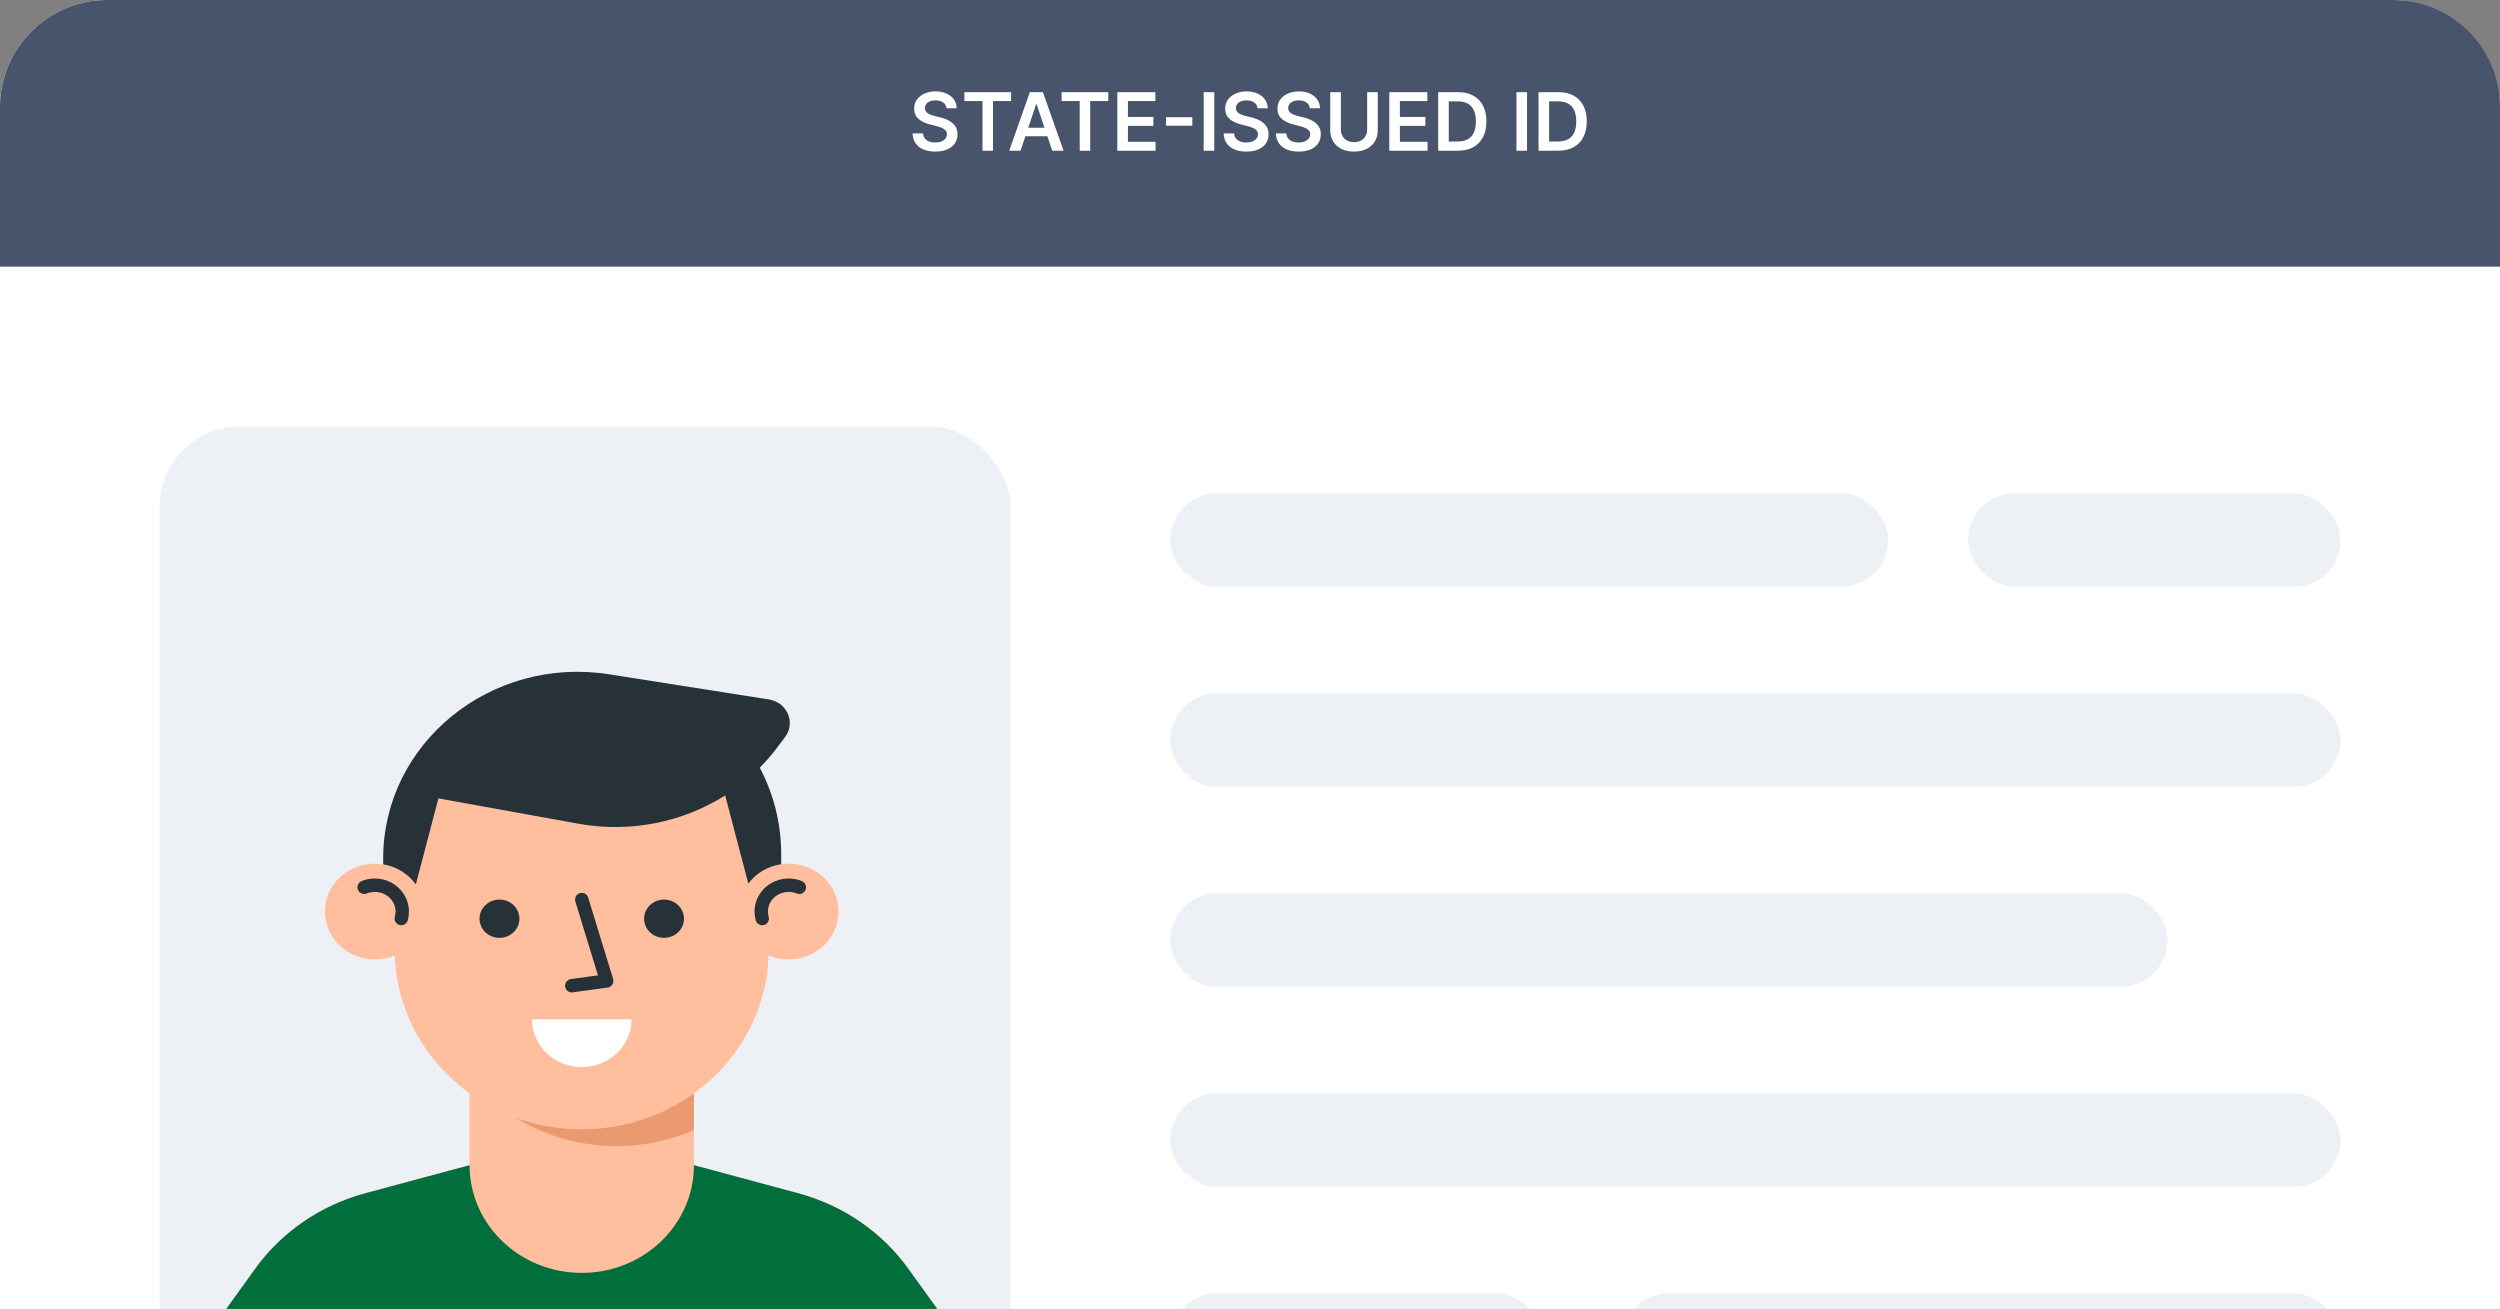 <svg width="212" height="111" viewBox="0 0 212 111" fill="none" xmlns="http://www.w3.org/2000/svg">
<rect x="0" y="0" width="212" height="111" fill="#808080" stroke="none"/>
<rect width="212" height="135.68" rx="9.099" fill="white"/>
<path d="M0 9.099C0 4.074 4.074 0 9.099 0H202.901C207.926 0 212 4.074 212 9.099V22.613H0V9.099Z" fill="#47546B"/>
<path d="M80.265 9.181C80.242 8.97 80.147 8.805 79.979 8.687C79.812 8.569 79.596 8.51 79.329 8.51C79.142 8.51 78.981 8.538 78.847 8.595C78.713 8.652 78.61 8.728 78.539 8.825C78.468 8.922 78.432 9.033 78.43 9.157C78.43 9.261 78.454 9.35 78.501 9.426C78.549 9.502 78.615 9.567 78.697 9.62C78.779 9.672 78.871 9.715 78.971 9.751C79.071 9.786 79.172 9.816 79.274 9.841L79.739 9.957C79.926 10.001 80.106 10.059 80.279 10.134C80.454 10.208 80.61 10.302 80.747 10.415C80.886 10.528 80.996 10.665 81.076 10.824C81.157 10.984 81.198 11.172 81.198 11.387C81.198 11.677 81.123 11.934 80.975 12.155C80.826 12.374 80.611 12.547 80.33 12.671C80.051 12.794 79.712 12.855 79.315 12.855C78.929 12.855 78.594 12.795 78.309 12.676C78.026 12.556 77.805 12.382 77.645 12.152C77.487 11.923 77.401 11.643 77.388 11.314H78.273C78.286 11.487 78.339 11.631 78.433 11.745C78.526 11.86 78.648 11.946 78.799 12.002C78.951 12.059 79.12 12.087 79.308 12.087C79.503 12.087 79.674 12.058 79.821 12C79.97 11.94 80.086 11.858 80.17 11.753C80.254 11.646 80.297 11.521 80.299 11.379C80.297 11.25 80.259 11.143 80.185 11.059C80.111 10.974 80.006 10.903 79.872 10.846C79.74 10.788 79.585 10.736 79.407 10.691L78.842 10.546C78.433 10.441 78.11 10.282 77.873 10.068C77.637 9.854 77.519 9.568 77.519 9.213C77.519 8.921 77.598 8.664 77.757 8.445C77.917 8.225 78.134 8.055 78.409 7.933C78.683 7.811 78.994 7.749 79.341 7.749C79.694 7.749 80.002 7.811 80.267 7.933C80.534 8.055 80.743 8.223 80.895 8.44C81.047 8.655 81.125 8.902 81.13 9.181H80.265ZM81.781 8.571V7.817H85.741V8.571H84.207V12.78H83.315V8.571H81.781ZM86.542 12.78H85.582L87.329 7.817H88.439L90.189 12.78H89.229L87.903 8.835H87.865L86.542 12.78ZM86.573 10.834H89.19V11.556H86.573V10.834ZM90.025 8.571V7.817H93.984V8.571H92.45V12.78H91.558V8.571H90.025ZM94.748 12.78V7.817H97.975V8.571H95.647V9.918H97.808V10.672H95.647V12.026H97.995V12.78H94.748ZM101.11 9.938V10.66H98.876V9.938H101.11ZM102.97 7.817V12.78H102.071V7.817H102.97ZM106.641 9.181C106.618 8.97 106.523 8.805 106.355 8.687C106.189 8.569 105.972 8.51 105.706 8.51C105.518 8.51 105.357 8.538 105.223 8.595C105.089 8.652 104.987 8.728 104.916 8.825C104.844 8.922 104.808 9.033 104.807 9.157C104.807 9.261 104.83 9.35 104.877 9.426C104.925 9.502 104.991 9.567 105.073 9.62C105.155 9.672 105.247 9.715 105.347 9.751C105.447 9.786 105.548 9.816 105.65 9.841L106.115 9.957C106.303 10.001 106.483 10.059 106.655 10.134C106.83 10.208 106.986 10.302 107.123 10.415C107.262 10.528 107.372 10.665 107.453 10.824C107.534 10.984 107.574 11.172 107.574 11.387C107.574 11.677 107.5 11.934 107.351 12.155C107.202 12.374 106.987 12.547 106.706 12.671C106.427 12.794 106.088 12.855 105.691 12.855C105.305 12.855 104.97 12.795 104.685 12.676C104.403 12.556 104.181 12.382 104.021 12.152C103.863 11.923 103.777 11.643 103.765 11.314H104.649C104.662 11.487 104.715 11.631 104.809 11.745C104.903 11.86 105.025 11.946 105.175 12.002C105.327 12.059 105.496 12.087 105.684 12.087C105.879 12.087 106.05 12.058 106.197 12C106.346 11.94 106.462 11.858 106.546 11.753C106.63 11.646 106.673 11.521 106.675 11.379C106.673 11.25 106.635 11.143 106.561 11.059C106.487 10.974 106.382 10.903 106.248 10.846C106.116 10.788 105.961 10.736 105.783 10.691L105.218 10.546C104.81 10.441 104.487 10.282 104.249 10.068C104.013 9.854 103.895 9.568 103.895 9.213C103.895 8.921 103.975 8.664 104.133 8.445C104.293 8.225 104.51 8.055 104.785 7.933C105.059 7.811 105.37 7.749 105.718 7.749C106.07 7.749 106.378 7.811 106.643 7.933C106.91 8.055 107.119 8.223 107.271 8.44C107.423 8.655 107.501 8.902 107.506 9.181H106.641ZM111.073 9.181C111.05 8.97 110.955 8.805 110.787 8.687C110.62 8.569 110.404 8.51 110.137 8.51C109.95 8.51 109.789 8.538 109.655 8.595C109.521 8.652 109.418 8.728 109.347 8.825C109.276 8.922 109.24 9.033 109.238 9.157C109.238 9.261 109.262 9.35 109.308 9.426C109.357 9.502 109.422 9.567 109.505 9.62C109.587 9.672 109.678 9.715 109.779 9.751C109.879 9.786 109.98 9.816 110.081 9.841L110.547 9.957C110.734 10.001 110.914 10.059 111.087 10.134C111.262 10.208 111.417 10.302 111.555 10.415C111.694 10.528 111.804 10.665 111.884 10.824C111.965 10.984 112.006 11.172 112.006 11.387C112.006 11.677 111.931 11.934 111.783 12.155C111.634 12.374 111.419 12.547 111.138 12.671C110.858 12.794 110.52 12.855 110.123 12.855C109.737 12.855 109.401 12.795 109.117 12.676C108.834 12.556 108.613 12.382 108.453 12.152C108.295 11.923 108.209 11.643 108.196 11.314H109.081C109.094 11.487 109.147 11.631 109.241 11.745C109.334 11.86 109.456 11.946 109.606 12.002C109.758 12.059 109.928 12.087 110.115 12.087C110.311 12.087 110.482 12.058 110.629 12C110.778 11.94 110.894 11.858 110.978 11.753C111.062 11.646 111.105 11.521 111.106 11.379C111.105 11.25 111.067 11.143 110.993 11.059C110.918 10.974 110.814 10.903 110.68 10.846C110.547 10.788 110.392 10.736 110.215 10.691L109.65 10.546C109.241 10.441 108.918 10.282 108.681 10.068C108.445 9.854 108.327 9.568 108.327 9.213C108.327 8.921 108.406 8.664 108.564 8.445C108.724 8.225 108.942 8.055 109.216 7.933C109.491 7.811 109.802 7.749 110.149 7.749C110.501 7.749 110.81 7.811 111.075 7.933C111.342 8.055 111.551 8.223 111.703 8.44C111.854 8.655 111.933 8.902 111.938 9.181H111.073ZM115.935 7.817H116.834V11.059C116.834 11.415 116.75 11.727 116.582 11.997C116.416 12.267 116.182 12.478 115.88 12.63C115.578 12.78 115.225 12.855 114.821 12.855C114.415 12.855 114.061 12.78 113.759 12.63C113.457 12.478 113.223 12.267 113.057 11.997C112.89 11.727 112.807 11.415 112.807 11.059V7.817H113.706V10.984C113.706 11.191 113.751 11.375 113.842 11.537C113.934 11.698 114.063 11.825 114.229 11.917C114.396 12.008 114.593 12.053 114.821 12.053C115.049 12.053 115.246 12.008 115.412 11.917C115.58 11.825 115.709 11.698 115.8 11.537C115.89 11.375 115.935 11.191 115.935 10.984V7.817ZM117.812 12.78V7.817H121.039V8.571H118.711V9.918H120.872V10.672H118.711V12.026H121.059V12.78H117.812ZM123.638 12.78H121.957V7.817H123.672C124.165 7.817 124.588 7.917 124.942 8.115C125.298 8.312 125.571 8.596 125.761 8.966C125.952 9.336 126.047 9.778 126.047 10.294C126.047 10.811 125.951 11.255 125.759 11.627C125.568 11.998 125.293 12.283 124.933 12.482C124.574 12.681 124.143 12.78 123.638 12.78ZM122.856 12.002H123.595C123.941 12.002 124.229 11.939 124.46 11.813C124.691 11.685 124.865 11.496 124.981 11.244C125.097 10.99 125.155 10.673 125.155 10.294C125.155 9.914 125.097 9.599 124.981 9.349C124.865 9.097 124.693 8.908 124.465 8.784C124.239 8.658 123.958 8.595 123.622 8.595H122.856V12.002ZM129.493 7.817V12.78H128.594V7.817H129.493ZM132.148 12.78H130.467V7.817H132.182C132.675 7.817 133.098 7.917 133.452 8.115C133.808 8.312 134.081 8.596 134.271 8.966C134.462 9.336 134.557 9.778 134.557 10.294C134.557 10.811 134.461 11.255 134.269 11.627C134.078 11.998 133.803 12.283 133.442 12.482C133.084 12.681 132.652 12.78 132.148 12.78ZM131.366 12.002H132.105C132.451 12.002 132.739 11.939 132.97 11.813C133.201 11.685 133.375 11.496 133.491 11.244C133.607 10.99 133.665 10.673 133.665 10.294C133.665 9.914 133.607 9.599 133.491 9.349C133.375 9.097 133.203 8.908 132.975 8.784C132.749 8.658 132.468 8.595 132.131 8.595H131.366V12.002Z" fill="white"/>
<g clip-path="url(#clip0_20_23459)">
<rect x="13.533" y="36.181" width="72.789" height="86.437" rx="6.824" fill="#EDF0F4"/>
<path fill-rule="evenodd" clip-rule="evenodd" d="M77.018 107.584C74.774 104.469 71.467 102.204 67.668 101.183L58.844 98.81V92.722C62.574 90.032 65.024 85.799 65.174 81.011C65.695 81.232 66.271 81.357 66.878 81.357C69.213 81.357 71.106 79.54 71.106 77.298C71.106 75.057 69.213 73.24 66.878 73.24C66.276 73.24 65.705 73.362 65.186 73.579V72.428C65.186 64.022 58.087 57.207 49.33 57.207H49.33C40.573 57.207 33.474 64.022 33.474 72.428V73.579C32.956 73.362 32.385 73.24 31.783 73.24C29.448 73.24 27.555 75.057 27.555 77.298C27.555 79.54 29.448 81.357 31.783 81.357C32.389 81.357 32.965 81.232 33.486 81.011C33.637 85.799 36.086 90.032 39.816 92.722V98.81L30.993 101.183C27.194 102.204 23.886 104.469 21.642 107.584L15.504 116.108V122.148H83.157V116.108L77.018 107.584Z" fill="#FFBE9D"/>
<path fill-rule="evenodd" clip-rule="evenodd" d="M49.329 95.767C47.374 95.767 45.503 95.425 43.773 94.804C46.233 96.312 49.154 97.187 52.289 97.187C54.627 97.187 56.845 96.698 58.843 95.826V92.723C56.193 94.634 52.899 95.767 49.329 95.767Z" fill="#EB996E"/>
<path d="M34.027 77.891C34.081 77.702 34.11 77.503 34.11 77.298C34.11 76.066 33.069 75.066 31.784 75.066C31.463 75.066 31.157 75.129 30.879 75.241" stroke="#263238" stroke-width="1.137" stroke-linecap="round" stroke-linejoin="round"/>
<path d="M64.635 77.891C64.582 77.702 64.553 77.503 64.553 77.298C64.553 76.066 65.594 75.066 66.878 75.066C67.199 75.066 67.505 75.129 67.784 75.241" stroke="#263238" stroke-width="1.137" stroke-linecap="round" stroke-linejoin="round"/>
<path fill-rule="evenodd" clip-rule="evenodd" d="M53.558 86.431C53.558 88.673 51.665 90.49 49.33 90.49C46.995 90.49 45.102 88.673 45.102 86.431H53.558Z" fill="white"/>
<path fill-rule="evenodd" clip-rule="evenodd" d="M58.002 77.906C58.002 78.803 57.245 79.53 56.31 79.53C55.376 79.53 54.619 78.803 54.619 77.906C54.619 77.01 55.376 76.283 56.31 76.283C57.245 76.283 58.002 77.01 58.002 77.906Z" fill="#263238"/>
<path fill-rule="evenodd" clip-rule="evenodd" d="M44.047 77.906C44.047 78.803 43.289 79.53 42.355 79.53C41.421 79.53 40.664 78.803 40.664 77.906C40.664 77.01 41.421 76.283 42.355 76.283C43.289 76.283 44.047 77.01 44.047 77.906Z" fill="#263238"/>
<path d="M49.334 76.283L51.448 83.183L48.488 83.588" stroke="#263238" stroke-width="1.137" stroke-linecap="round" stroke-linejoin="round"/>
<path fill-rule="evenodd" clip-rule="evenodd" d="M66.245 73.289V72.427C66.245 69.79 65.589 67.3 64.426 65.099C64.951 64.57 65.443 64.006 65.896 63.404L66.573 62.504C67.493 61.282 66.752 59.557 65.201 59.313L51.654 57.18C41.615 55.599 32.494 63.035 32.494 72.8V73.3C33.641 73.487 34.63 74.113 35.265 74.995L37.178 67.702L49.051 69.851C53.443 70.647 57.892 69.73 61.495 67.45L63.455 74.923C64.105 74.06 65.099 73.455 66.245 73.289Z" fill="#263238"/>
<path fill-rule="evenodd" clip-rule="evenodd" d="M83.159 116.107L77.02 107.583C74.776 104.467 71.469 102.203 67.669 101.181L58.846 98.808C58.846 103.852 54.587 107.941 49.332 107.941C44.078 107.941 39.819 103.852 39.819 98.808L30.995 101.181C27.196 102.203 23.888 104.467 21.645 107.583L15.506 116.107V122.147H83.159V116.107Z" fill="#016F3C"/>
</g>
<rect x="99.234" y="41.834" width="60.894" height="7.915" rx="3.957" fill="#EDF0F4"/>
<rect x="137.574" y="109.674" width="60.894" height="7.915" rx="3.957" fill="#EDF0F4"/>
<rect x="99.234" y="58.795" width="99.234" height="7.915" rx="3.957" fill="#EDF0F4"/>
<rect x="99.234" y="75.756" width="84.575" height="7.915" rx="3.957" fill="#EDF0F4"/>
<rect x="99.234" y="92.714" width="99.234" height="7.915" rx="3.957" fill="#EDF0F4"/>
<rect x="166.895" y="41.834" width="31.575" height="7.915" rx="3.957" fill="#EDF0F4"/>
<rect x="99.234" y="109.674" width="31.575" height="7.915" rx="3.957" fill="#EDF0F4"/>
<defs>
<clipPath id="clip0_20_23459">
<rect x="13.533" y="36.181" width="72.17" height="85.931" rx="6.824" fill="white"/>
</clipPath>
</defs>
</svg>
